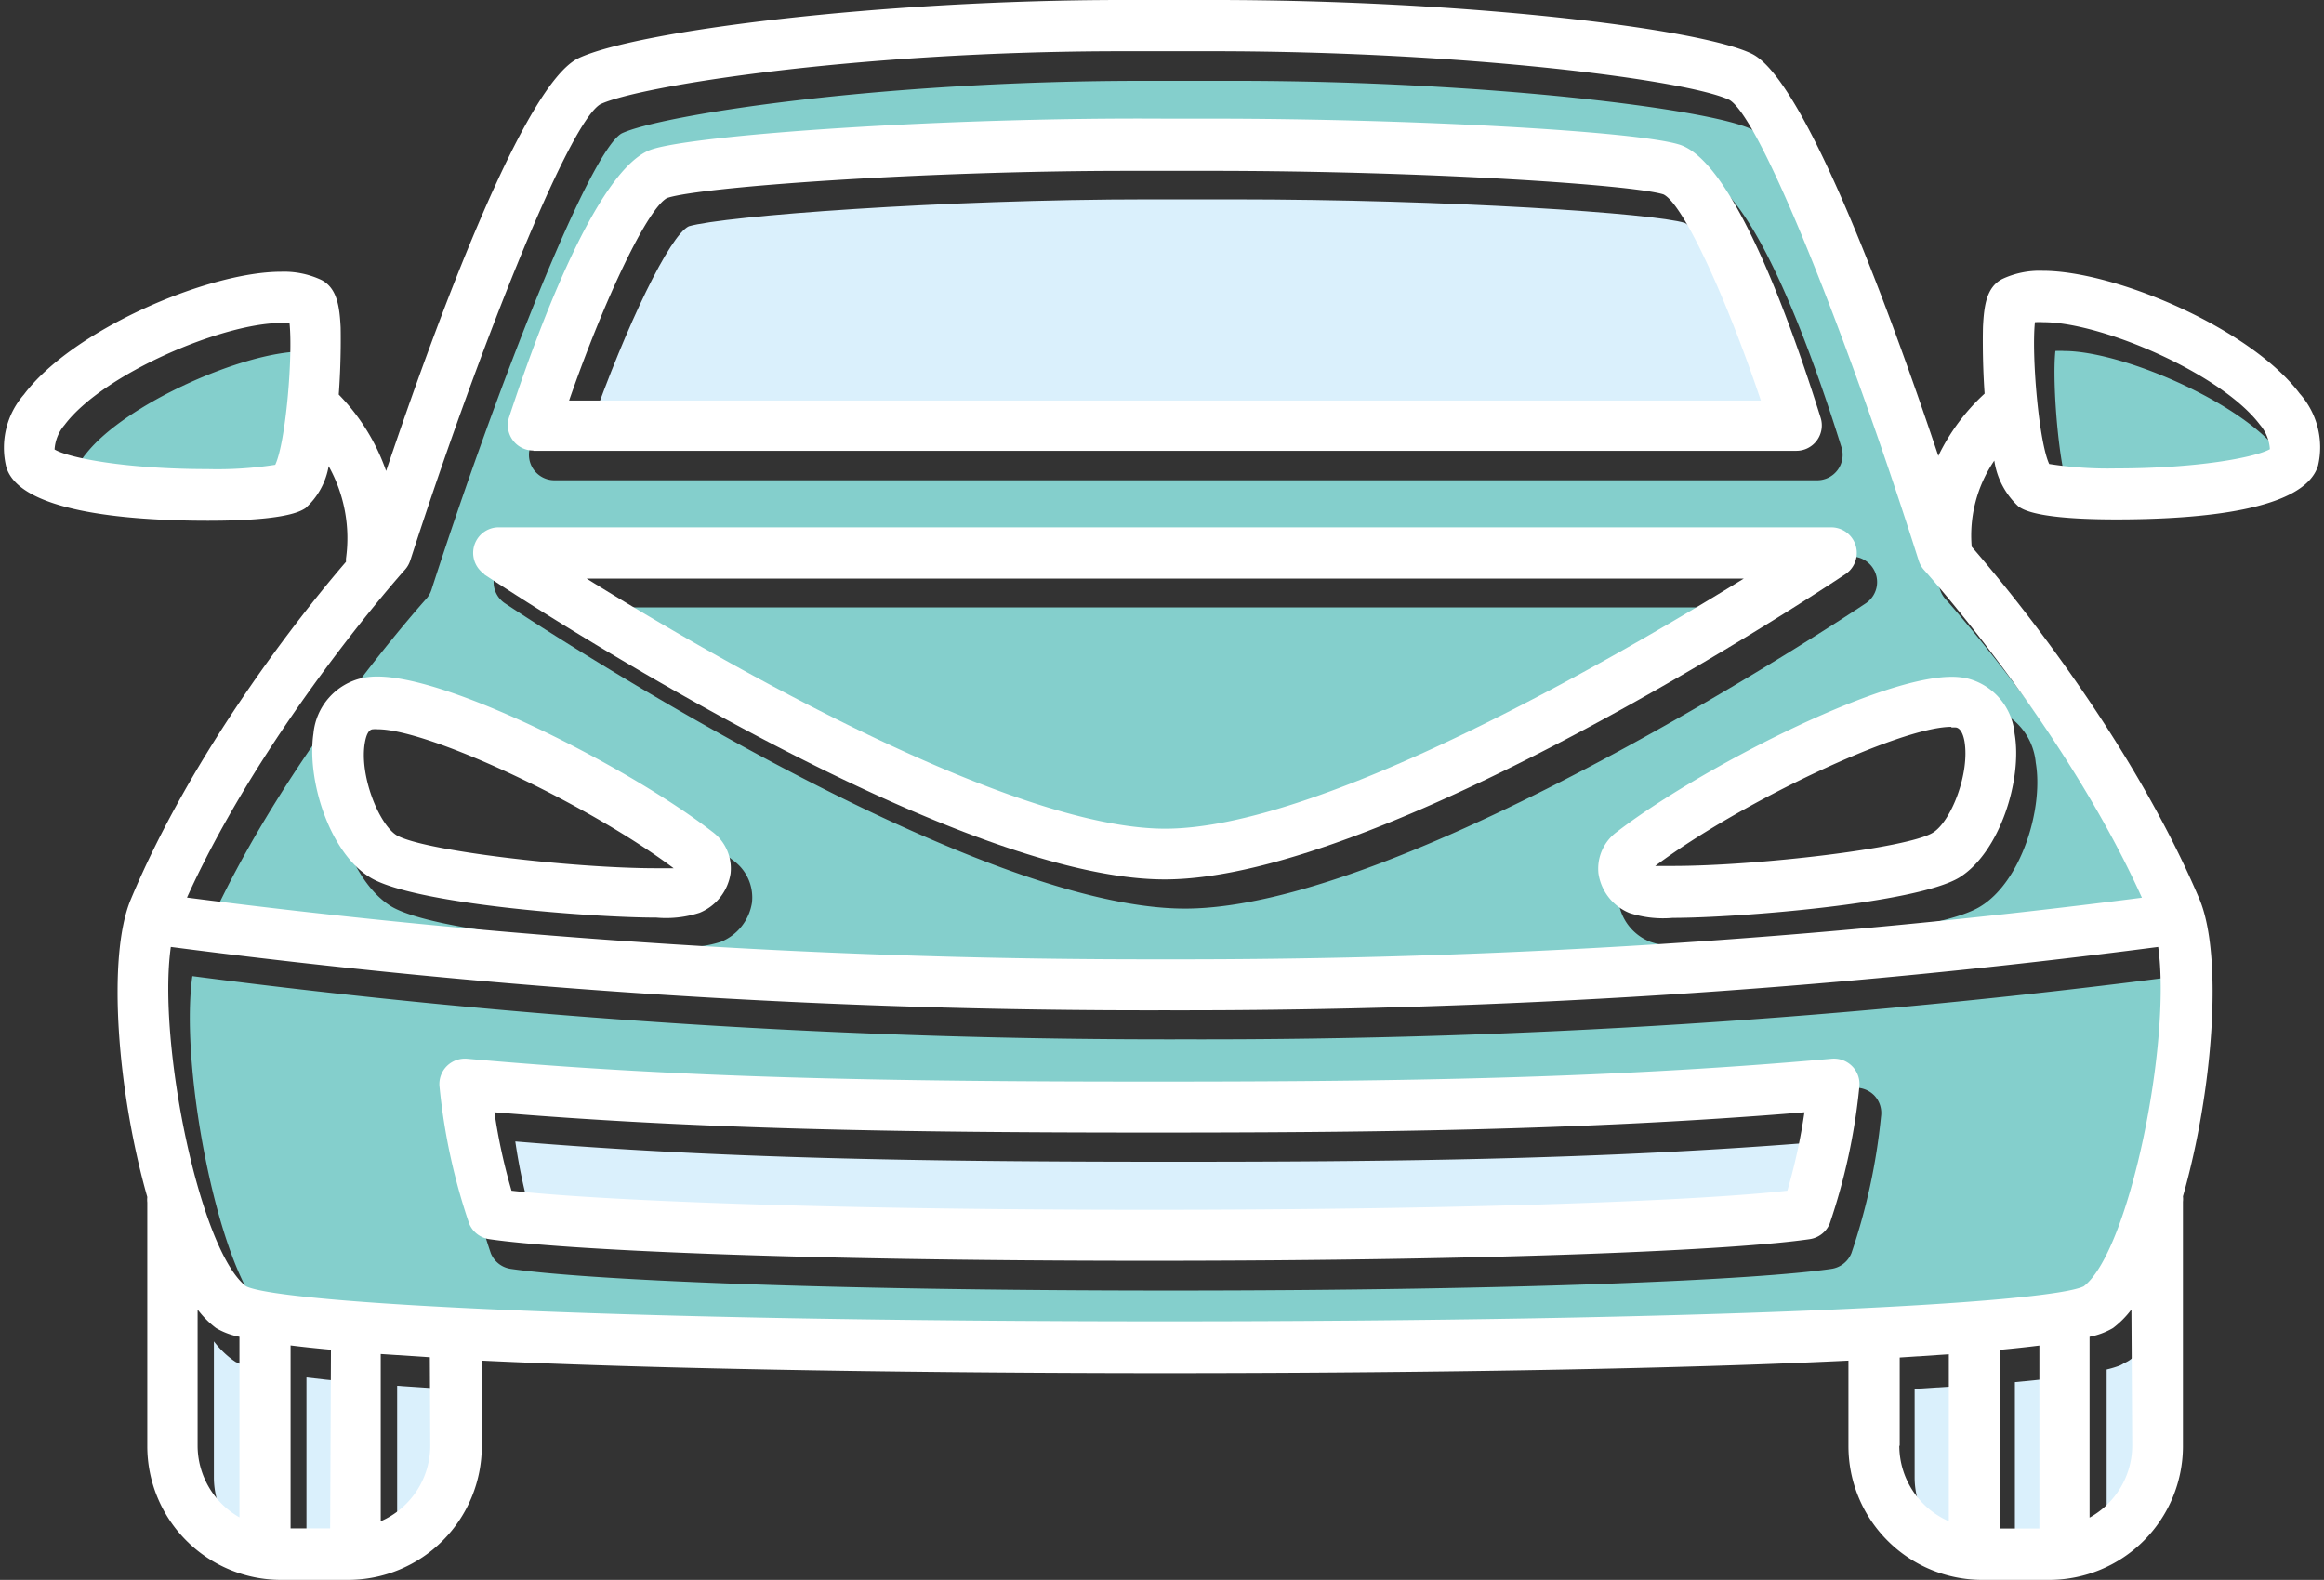 <svg xmlns="http://www.w3.org/2000/svg" viewBox="-0.296 -0.01 172.719 117.44"><rect x="-0.296" y="-0.01" width="172.719" height="117.44" fill="#333333" stroke="none"/><title>Depositphotos_79896650_34</title><g data-name="Layer 2"><g data-name="Layer 1"><g data-name="Layer 2"><path d="M158 101.08a2.45 2.45 0 0 1-.44.24 1.9 1.9 0 0 1-.35.19 7.92 7.92 0 0 1-.94.28v13.36a6.14 6.14 0 0 0 3.11-5.33V99.7a7 7 0 0 1-1.38 1.38z" fill="#daf0fc"/><path d="M38 84.84a42.46 42.46 0 0 0 1.27 5.83c6.24.71 23 1.42 47.41 1.42s41.17-.71 47.41-1.42a42.84 42.84 0 0 0 1.28-5.83c-16.78 1.39-33.23 1.51-48.68 1.51-18.77 0-33.69-.26-48.69-1.51z" fill="#daf0fc"/><path d="M149.45 116h2.95v-13.58c-.89.11-1.87.21-2.95.31z" fill="#daf0fc"/><path d="M14 72.55c-1 7.11 2.16 22.66 5.54 25.23h.13c1.69.66 9.3 1.33 22 1.82 28.59 1 77.12.88 100.93-.4 5.36-.3 9.23-.64 11.49-1h.25a9.94 9.94 0 0 0 1.81-.43c3.38-2.57 6.55-18.12 5.54-25.23a561.72 561.72 0 0 1-73.85 4.71A561.76 561.76 0 0 1 14 72.55zm125 8.87a1.89 1.89 0 0 1 .5 1.58 45.36 45.36 0 0 1-2.2 10.15 1.9 1.9 0 0 1-1.48 1.16c-5.43.8-22.71 1.61-49.08 1.61s-43.65-.81-49.08-1.61a1.9 1.9 0 0 1-1.48-1.16A45.12 45.12 0 0 1 34 83a1.89 1.89 0 0 1 .53-1.53 1.91 1.91 0 0 1 1.47-.61c15.69 1.42 31 1.7 50.7 1.7 16.09 0 33.26-.13 50.71-1.7a1.91 1.91 0 0 1 1.59.56z" fill="#84cfcc"/><path d="M22.17 26.12C17.84 26.12 9 30 6.09 33.73a3.09 3.09 0 0 0-.75 1.83C6.4 36.21 10.67 37 16.7 37a28 28 0 0 0 5-.33c.78-1.67 1.3-8.13 1.06-10.54a5.52 5.52 0 0 0-.59-.01z" fill="#84cfcc"/><path d="M142 109.82a6.14 6.14 0 0 0 3.65 5.61V103l-3.65.23z" fill="#daf0fc"/><path d="M124.91 16.56c-2.22-.7-17.35-1.75-33.63-1.75h-6.21c-15.26 0-31.59 1.24-34.17 2-1.41.66-4.62 7.28-7.34 15h88.59c-2.65-7.81-5.81-14.56-7.24-15.25z" fill="#daf0fc"/><path d="M17 101.08a7 7 0 0 1-1.4-1.38v10.12a6.14 6.14 0 0 0 3.11 5.33v-13.42a7 7 0 0 1-1.51-.51z" fill="#daf0fc"/><path d="M22.48 116h3v-13.3q-1.6-.15-3-.32z" fill="#daf0fc"/><path d="M29.22 115.42a6.14 6.14 0 0 0 3.65-5.6v-6.57l-3.65-.25z" fill="#daf0fc"/><path d="M153.09 26.08a5.49 5.49 0 0 0-.63 0c-.26 2.41.27 8.86 1.06 10.54a28 28 0 0 0 5 .33c6 0 10.3-.82 11.36-1.46a3.09 3.09 0 0 0-.75-1.83c-2.8-3.74-11.7-7.58-16.04-7.58z" fill="#84cfcc"/><path d="M143.89 43.82C139 28.5 132.28 11 129.83 9.58 126.76 8.11 110.25 6 91.42 6h-6.79C64.9 6 48.7 8.57 45.9 9.91c-2.43 1.44-9.23 18.73-14.13 33.92a1.89 1.89 0 0 1-.4.69c-.11.12-10.43 11.6-16.19 24.36a558.74 558.74 0 0 0 72.65 4.59 558.71 558.71 0 0 0 72.65-4.59c-5.77-12.78-16.08-24.24-16.19-24.36a1.88 1.88 0 0 1-.4-.7zM39.11 33.19c1.89-5.56 6.51-18.64 10.66-19.94 3.4-1.07 21.69-2.38 38.08-2.21h3.43c15 0 31.58.92 34.8 1.93 4 1.26 8.29 13.23 10.48 20.26a1.89 1.89 0 0 1-1.81 2.46H40.91a1.89 1.89 0 0 1-1.8-2.48zm16.48 33.9A3.77 3.77 0 0 1 53.28 70a8.11 8.11 0 0 1-3.21.36c-4.75 0-18.09-1.06-21.3-3-3-1.86-4.7-7.27-4.11-10.69a4.67 4.67 0 0 1 3.56-4.12 5.41 5.41 0 0 1 1.12-.11c5.55 0 19 7 24.87 11.52a3.39 3.39 0 0 1 1.38 3.13zM37.22 44.83a1.9 1.9 0 0 1 1-3.47h99.11a1.9 1.9 0 0 1 1.05 3.47c-1.39.93-34.21 22.7-50.61 22.7s-49.16-21.78-50.55-22.7zm110.22 7.73a4.67 4.67 0 0 1 3.56 4.12c.59 3.42-1.08 8.84-4.11 10.69-3.21 2-16.55 3-21.3 3a8.12 8.12 0 0 1-3.21-.36 3.77 3.77 0 0 1-2.38-2.94 3.39 3.39 0 0 1 1.45-3.07c5.85-4.55 19.32-11.52 24.87-11.52a5.37 5.37 0 0 1 1.12.08z" fill="#84cfcc"/><path d="M87.83 63.73c11.49 0 33-12.37 43-18.59h-86c10.02 6.22 31.52 18.59 43 18.59z" fill="#84cfcc"/><path d="M135.83 78.69c-17.44 1.57-34.61 1.7-50.71 1.7-19.67 0-35-.28-50.7-1.7a1.92 1.92 0 0 0-1.52.56 1.89 1.89 0 0 0-.53 1.53 45.11 45.11 0 0 0 2.2 10.16 1.9 1.9 0 0 0 1.48 1.16c5.43.8 22.71 1.61 49.08 1.61s43.65-.81 49.08-1.61a1.9 1.9 0 0 0 1.48-1.16 45.37 45.37 0 0 0 2.2-10.15 1.89 1.89 0 0 0-.53-1.54 1.91 1.91 0 0 0-1.53-.56zm-3.3 9.81c-6.24.71-23 1.42-47.41 1.42S44 89.21 37.72 88.5a42.44 42.44 0 0 1-1.27-5.83c15 1.25 29.89 1.51 48.68 1.51 15.45 0 31.9-.12 48.68-1.51a42.82 42.82 0 0 1-1.27 5.83z" fill="#fff"/><path d="M35.65 42.66c1.39.93 34.21 22.7 50.61 22.7s49.22-21.77 50.61-22.7a1.9 1.9 0 0 0-1.05-3.47H36.7a1.9 1.9 0 0 0-1 3.47zm93.65.34c-10.06 6.21-31.55 18.59-43 18.59S53.3 49.2 43.3 43z" fill="#fff"/><path d="M118.5 64.92a3.77 3.77 0 0 0 2.31 2.94 8.12 8.12 0 0 0 3.21.36c4.75 0 18.09-1.06 21.3-3 3-1.86 4.7-7.27 4.11-10.69a4.67 4.67 0 0 0-3.56-4.12 5.37 5.37 0 0 0-1.12-.11c-5.55 0-19 7-24.87 11.52a3.39 3.39 0 0 0-1.38 3.1zm26.25-10.85a1.7 1.7 0 0 1 .34 0c.29.06.5.42.61 1 .42 2.41-1 6-2.35 6.82-1.91 1.17-13.14 2.47-19.32 2.47h-1.31c6.32-4.74 18.2-10.34 22-10.34z" fill="#fff"/><path d="M27.19 65.2c3.21 2 16.55 3 21.3 3a8.11 8.11 0 0 0 3.21-.36 3.77 3.77 0 0 0 2.3-2.92 3.39 3.39 0 0 0-1.38-3.12c-5.85-4.55-19.31-11.52-24.87-11.52a5.41 5.41 0 0 0-1.12.11A4.67 4.67 0 0 0 23 54.51c-.51 3.41 1.16 8.83 4.19 10.69zm-.37-10c.11-.64.31-1 .61-1a1.74 1.74 0 0 1 .34 0c3.82 0 15.66 5.58 22 10.33h-1.3c-6.17 0-17.41-1.3-19.32-2.47-1.31-.86-2.75-4.45-2.33-6.86z" fill="#fff"/><path d="M39.34 33.5h93.83A1.89 1.89 0 0 0 135 31c-2.19-7-6.47-19-10.48-20.26-3.22-1-19.81-1.93-34.8-1.93h-3.46C69.87 8.7 51.58 10 48.19 11.08 44 12.38 39.36 25.45 37.54 31a1.89 1.89 0 0 0 1.8 2.48zm10-18.81c2.57-.81 18.91-2 34.17-2h6.19c16.28 0 31.41 1.05 33.63 1.75 1.44.69 4.59 7.45 7.24 15.32H42c2.7-7.76 5.91-14.41 7.32-15.07z" fill="#fff"/><path d="M170.62 29.25c-3.63-4.83-13.7-9.13-19.11-9.13a6.54 6.54 0 0 0-3 .61c-1.18.61-1.35 2-1.43 3.52 0 0-.07 2.33.12 5a15.26 15.26 0 0 0-3.44 4.63c-3.85-11.51-10-28-13.86-29.89s-21.37-4-40-4h-6.8C65.11 0 47 2.28 42.69 4.32 38.67 6.24 32.25 23.58 28.4 35a15.32 15.32 0 0 0-3.52-5.68c.2-2.69.14-5 .14-5-.08-1.51-.25-2.91-1.43-3.52a6.53 6.53 0 0 0-3-.61c-5.4 0-15.48 4.3-19.11 9.13A6 6 0 0 0 .17 34.7c.95 3.26 8.66 4 15 4 5.8 0 6.88-.71 7.24-.94a5.43 5.43 0 0 0 1.72-3.12 11 11 0 0 1 1.29 6.85 1.88 1.88 0 0 0 0 .26c-3.45 4-11.4 14.1-16 25.11-1.77 4.23-1 14.28 1.23 22.11a1.9 1.9 0 0 0 0 .4v18.13a9.94 9.94 0 0 0 9.93 9.93h5a9.94 9.94 0 0 0 9.93-9.93v-6.37c17.31.83 41 .93 50.78.93s33.48-.09 50.79-.93v6.37a9.94 9.94 0 0 0 9.93 9.93h5a9.94 9.94 0 0 0 9.93-9.93V89.32a1.89 1.89 0 0 0 0-.4c2.23-7.83 3-17.88 1.22-22.11-5.16-12.13-14.27-23.13-16.92-26.18a9.89 9.89 0 0 1 1.68-6.4 5.8 5.8 0 0 0 1.82 3.43c.36.23 1.44.94 7.24.94 6.3 0 14-.68 15-4a6 6 0 0 0-1.36-5.35zm-155.5 5.61c-6 0-10.3-.82-11.36-1.46a3.09 3.09 0 0 1 .75-1.83C7.35 27.79 16.26 24 20.59 24a5.52 5.52 0 0 1 .63 0c.26 2.41-.27 8.86-1.06 10.54a28 28 0 0 1-5.04.32zm15.07 6.81c4.9-15.19 11.7-32.49 14.13-33.93 2.79-1.34 19-3.94 38.73-3.94h6.79c18.83 0 35.33 2.15 38.4 3.62 2.45 1.47 9.21 18.92 14.06 34.24a1.88 1.88 0 0 0 .4.7c.11.12 10.42 11.58 16.19 24.36a558.71 558.71 0 0 1-72.64 4.58 558.75 558.75 0 0 1-72.65-4.59C19.36 54 29.68 42.47 29.79 42.35a1.89 1.89 0 0 0 .4-.69zm-15.8 65.79V97.33a7 7 0 0 0 1.37 1.38 5.44 5.44 0 0 0 1.74.65v13.42a6.14 6.14 0 0 1-3.11-5.33zm9.85 6.14H21.3V100q1.35.17 3 .32zm7.44-6.14a6.14 6.14 0 0 1-3.68 5.61v-12.43l3.65.24zM18 95.61c-3.44-2.61-6.61-18.12-5.6-25.23a561.77 561.77 0 0 0 73.85 4.71 561.73 561.73 0 0 0 73.85-4.71c1 7.11-2.16 22.66-5.54 25.23-2.7 1.27-27.47 2.6-68.31 2.6S20.64 96.87 18 95.61zm133.27 18h-2.95v-13.28q1.6-.15 2.95-.32zm-10.38-6.14v-6.57l3.65-.24v12.41a6.14 6.14 0 0 1-3.68-5.62zm17.28 0a6.14 6.14 0 0 1-3.17 5.33V99.36a5.44 5.44 0 0 0 1.74-.65 7 7 0 0 0 1.37-1.38zM157 34.81a28 28 0 0 1-5-.33c-.78-1.68-1.32-8.13-1.06-10.54a5.51 5.51 0 0 1 .63 0c4.33 0 13.24 3.84 16.08 7.61a3.09 3.09 0 0 1 .75 1.83c-1.12.62-5.4 1.43-11.4 1.43z" fill="#fff"/></g></g></g></svg>